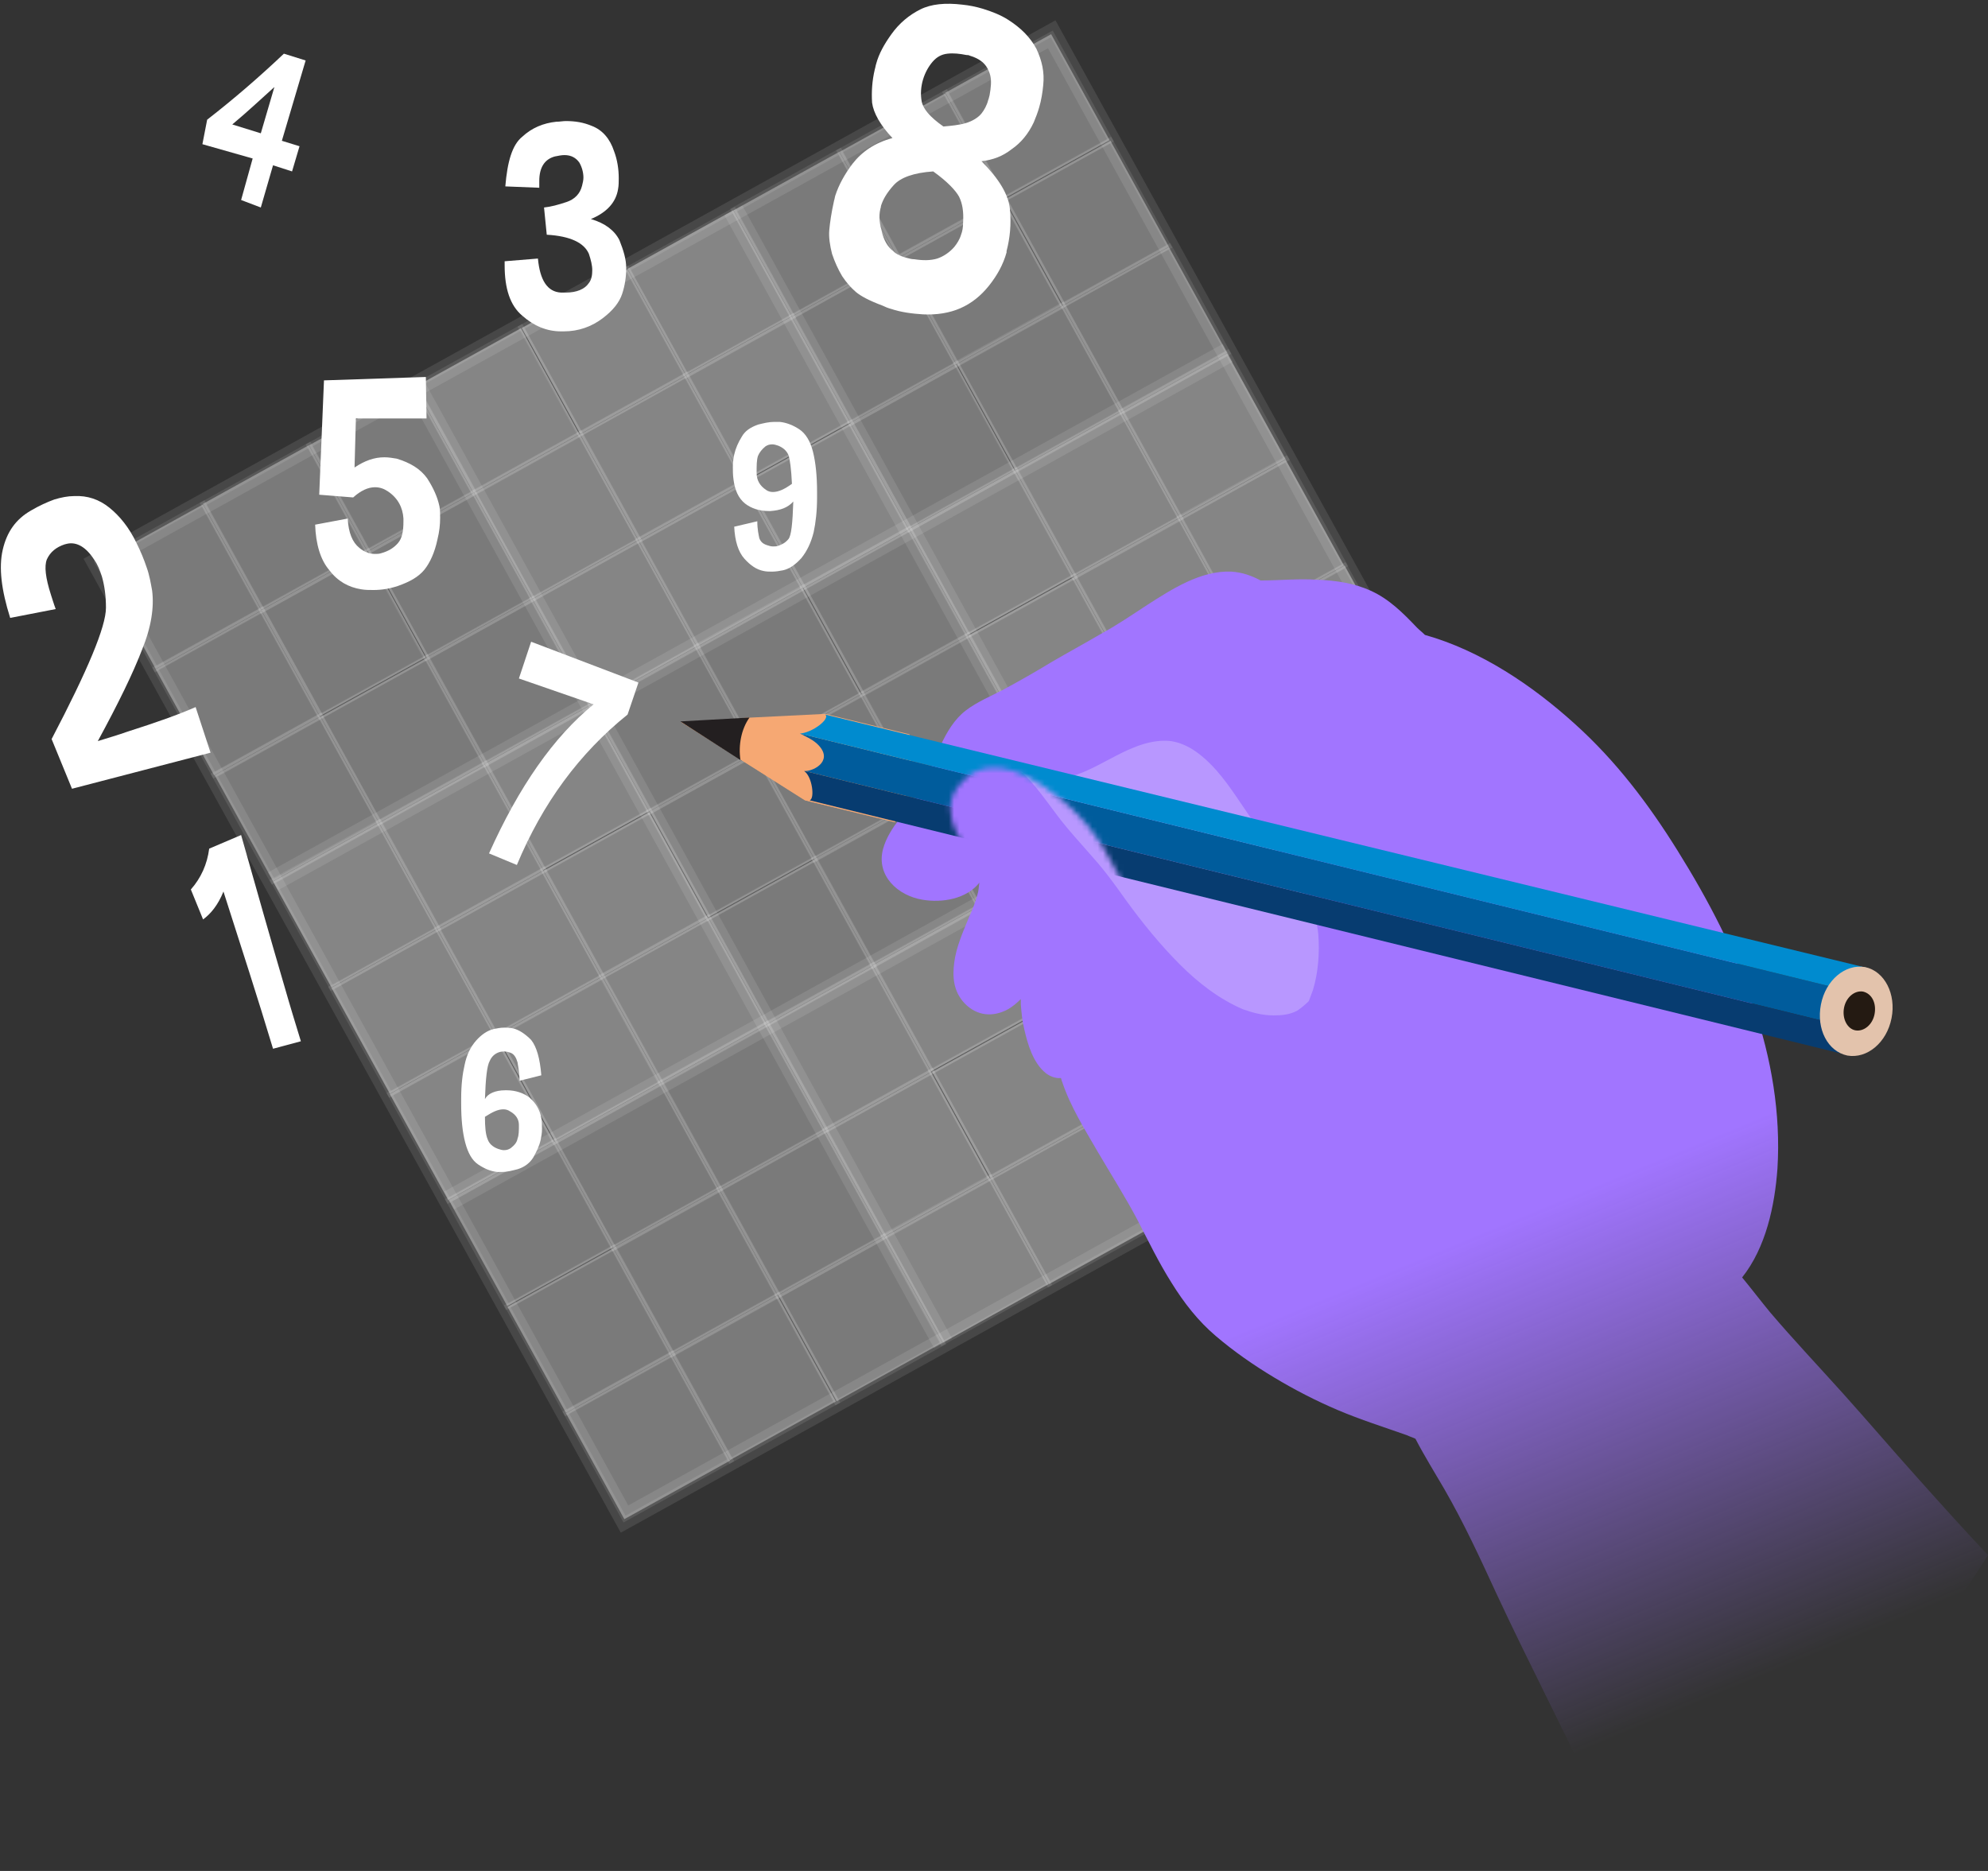 <svg width="374" height="352" viewBox="0 0 374 352" fill="none" xmlns="http://www.w3.org/2000/svg">
<rect x="0" y="0" width="374" height="352" fill="#333333" stroke="none"/>
<g clip-path="url(#clip0_20_5632)">
<path d="M232.892 117.463L212.984 128.486L223.983 148.437L243.891 137.414L232.892 117.463Z" fill="white" fill-opacity="0.4"/>
<path d="M223.864 149.163L212.364 128.291L233.191 116.766L244.691 137.639L223.864 149.163ZM213.642 128.675L224.247 147.883L243.413 137.254L232.808 118.046L213.642 128.675Z" fill="white" fill-opacity="0.1"/>
<path d="M221.907 97.466L201.999 108.489L212.998 128.44L232.906 117.417L221.907 97.466Z" fill="white" fill-opacity="0.4"/>
<path d="M212.875 129.187L201.375 108.314L222.202 96.79L233.702 117.662L212.875 129.187ZM202.653 108.699L213.258 127.907L232.425 117.278L221.819 98.07L202.653 108.699Z" fill="white" fill-opacity="0.1"/>
<path d="M255.033 157.505L235.125 168.527L246.124 188.479L266.032 177.456L255.033 157.505Z" fill="white" fill-opacity="0.35"/>
<path d="M245.969 189.116L234.469 168.243L255.296 156.719L266.796 177.591L245.969 189.116ZM235.747 168.627L246.352 187.835L265.519 177.207L254.913 157.999L235.747 168.627Z" fill="white" fill-opacity="0.1"/>
<path d="M199.939 57.474L180.031 68.497L191.03 88.449L210.938 77.426L199.939 57.474Z" fill="white" fill-opacity="0.35"/>
<path d="M190.77 89.106L179.27 68.234L200.097 56.709L211.597 77.582L190.77 89.106ZM180.675 68.746L191.281 87.954L210.447 77.326L199.842 58.117L180.675 68.746Z" fill="white" fill-opacity="0.1"/>
<path d="M210.923 77.472L191.015 88.495L202.014 108.446L221.922 97.423L210.923 77.472Z" fill="white" fill-opacity="0.4"/>
<path d="M201.886 109.211L190.386 88.338L211.214 76.813L222.714 97.686L201.886 109.211ZM191.664 88.722L202.269 107.93L221.436 97.302L210.83 78.094L191.664 88.722Z" fill="white" fill-opacity="0.1"/>
<path d="M244.049 137.508L224.141 148.531L235.14 168.483L255.048 157.46L244.049 137.508Z" fill="white" fill-opacity="0.35"/>
<path d="M234.98 169.14L223.48 148.267L244.308 136.742L255.808 157.615L234.98 169.14ZM224.758 148.651L235.363 167.859L254.53 157.231L243.924 138.023L224.758 148.651Z" fill="white" fill-opacity="0.1"/>
<path d="M155.223 212.717L135.315 223.74L146.314 243.691L166.222 232.668L155.223 212.717Z" fill="white" fill-opacity="0.35"/>
<path d="M146.176 244.435L134.676 223.562L155.503 212.037L167.003 232.91L146.176 244.435ZM135.954 223.946L146.559 243.154L165.726 232.526L155.12 213.318L135.954 223.946Z" fill="white" fill-opacity="0.1"/>
<path d="M175.175 201.71L155.267 212.733L166.266 232.684L186.174 221.661L175.175 201.71Z" fill="white" fill-opacity="0.4"/>
<path d="M166.109 233.294L154.609 212.422L175.437 200.897L186.936 221.77L166.109 233.294ZM155.887 212.934L166.492 232.142L185.659 221.513L175.053 202.305L155.887 212.934Z" fill="white" fill-opacity="0.1"/>
<path d="M195.238 190.641L175.33 201.663L186.329 221.615L206.237 210.592L195.238 190.641Z" fill="white" fill-opacity="0.4"/>
<path d="M186.042 222.282L174.542 201.409L195.369 189.884L206.869 210.757L186.042 222.282ZM175.948 201.793L186.553 221.001L205.719 210.373L195.114 191.165L175.948 201.793Z" fill="white" fill-opacity="0.1"/>
<path d="M215.129 179.519L195.221 190.542L206.22 210.493L226.128 199.47L215.129 179.519Z" fill="white" fill-opacity="0.4"/>
<path d="M205.975 211.269L194.475 190.397L215.303 178.872L226.802 199.745L205.975 211.269ZM195.881 190.781L206.486 209.989L225.652 199.36L215.047 180.152L195.881 190.781Z" fill="white" fill-opacity="0.1"/>
<path d="M235.081 168.516L215.173 179.538L226.172 199.49L246.08 188.467L235.081 168.516Z" fill="white" fill-opacity="0.35"/>
<path d="M226.036 200.129L214.536 179.256L235.363 167.731L246.863 188.604L226.036 200.129ZM215.814 179.768L226.419 198.976L245.585 188.348L234.98 169.14L215.814 179.768Z" fill="white" fill-opacity="0.1"/>
<path d="M109.096 81.686L89.188 92.709L100.187 112.66L120.095 101.638L109.096 81.686Z" fill="white" fill-opacity="0.4"/>
<path d="M100.049 113.308L88.549 92.436L109.376 80.911L120.876 101.784L100.049 113.308ZM89.827 92.948L100.432 112.156L119.598 101.527L108.993 82.32L89.827 92.948Z" fill="white" fill-opacity="0.1"/>
<path d="M102.205 163.802L82.297 174.825L93.296 194.776L113.204 183.754L102.205 163.802Z" fill="white" fill-opacity="0.4"/>
<path d="M93.149 195.391L81.649 174.518L102.476 162.993L113.976 183.866L93.149 195.391ZM82.927 175.03L93.532 194.238L112.698 183.61L102.093 164.402L82.927 175.03Z" fill="white" fill-opacity="0.1"/>
<path d="M113.302 183.734L93.394 194.757L104.394 214.708L124.301 203.685L113.302 183.734Z" fill="white" fill-opacity="0.4"/>
<path d="M104.138 215.495L92.638 194.622L113.465 183.098L124.965 203.97L104.138 215.495ZM94.043 195.006L104.649 214.214L123.815 203.586L113.21 184.378L94.043 195.006Z" fill="white" fill-opacity="0.1"/>
<path d="M91.222 143.805L71.314 154.828L82.314 174.779L102.221 163.756L91.222 143.805Z" fill="white" fill-opacity="0.4"/>
<path d="M82.16 175.414L70.66 154.542L91.488 143.017L102.988 163.889L82.16 175.414ZM71.938 154.926L82.544 174.134L101.71 163.505L91.105 144.297L71.938 154.926Z" fill="white" fill-opacity="0.1"/>
<path d="M168.891 48.552L148.983 59.575L159.982 79.526L179.89 68.503L168.891 48.552Z" fill="white" fill-opacity="0.35"/>
<path d="M159.848 80.271L148.348 59.398L169.175 47.873L180.675 68.746L159.848 80.271ZM149.626 59.782L160.231 78.99L179.397 68.362L168.792 49.154L149.626 59.782Z" fill="white" fill-opacity="0.1"/>
<path d="M135.27 223.726L115.362 234.749L126.361 254.7L146.269 243.677L135.27 223.726Z" fill="white" fill-opacity="0.35"/>
<path d="M126.243 255.448L114.743 234.575L135.57 223.05L147.07 243.923L126.243 255.448ZM116.021 234.959L126.626 254.167L145.792 243.539L135.187 224.331L116.021 234.959Z" fill="white" fill-opacity="0.1"/>
<path d="M124.287 203.729L104.379 214.752L115.378 234.703L135.286 223.68L124.287 203.729Z" fill="white" fill-opacity="0.35"/>
<path d="M115.254 235.471L103.754 214.599L124.582 203.074L136.081 223.946L115.254 235.471ZM105.032 214.983L115.637 234.191L134.804 223.562L124.198 204.354L105.032 214.983Z" fill="white" fill-opacity="0.1"/>
<path d="M80.238 123.81L60.33 134.833L71.329 154.784L91.237 143.761L80.238 123.81Z" fill="white" fill-opacity="0.35"/>
<path d="M71.171 155.438L59.672 134.565L80.499 123.041L91.999 143.913L71.171 155.438ZM60.949 134.949L71.555 154.157L90.721 143.529L80.116 124.321L60.949 134.949Z" fill="white" fill-opacity="0.1"/>
<path d="M129.048 70.678L109.14 81.701L120.139 101.652L140.047 90.629L129.048 70.678Z" fill="white" fill-opacity="0.4"/>
<path d="M119.982 102.296L108.482 81.423L129.309 69.898L140.809 90.771L119.982 102.296ZM109.76 81.807L120.365 101.015L139.531 90.387L128.926 71.179L109.76 81.807Z" fill="white" fill-opacity="0.1"/>
<path d="M148.939 59.559L129.031 70.582L140.03 90.533L159.938 79.51L148.939 59.559Z" fill="white" fill-opacity="0.4"/>
<path d="M139.915 91.283L128.415 70.411L149.243 58.886L160.742 79.758L139.915 91.283ZM129.693 70.795L140.298 90.003L159.465 79.374L148.859 60.166L129.693 70.795Z" fill="white" fill-opacity="0.1"/>
<path d="M69.079 103.765L49.172 114.788L60.171 134.739L80.079 123.716L69.079 103.765Z" fill="white" fill-opacity="0.35"/>
<path d="M60.055 135.462L48.555 114.589L69.383 103.064L80.882 123.937L60.055 135.462ZM49.961 114.973L60.566 134.181L79.733 123.553L69.127 104.345L49.961 114.973Z" fill="white" fill-opacity="0.1"/>
<path d="M89.144 92.696L69.236 103.719L80.235 123.67L100.143 112.647L89.144 92.696Z" fill="white" fill-opacity="0.35"/>
<path d="M79.988 124.449L68.488 103.576L89.316 92.052L100.815 112.924L79.988 124.449ZM69.894 103.961L80.499 123.169L99.665 112.54L89.06 93.332L69.894 103.961Z" fill="white" fill-opacity="0.1"/>
<path d="M144.238 192.723L124.33 203.746L135.329 223.697L155.237 212.674L144.238 192.723Z" fill="white" fill-opacity="0.35"/>
<path d="M135.187 224.331L123.687 203.458L144.515 191.933L156.015 212.806L135.187 224.331ZM124.965 203.97L135.57 223.178L154.737 212.55L144.131 193.342L124.965 203.97Z" fill="white" fill-opacity="0.1"/>
<path d="M140.032 90.674L120.125 101.697L131.124 121.648L151.031 110.625L140.032 90.674Z" fill="white" fill-opacity="0.4"/>
<path d="M130.971 122.272L119.471 101.399L140.298 89.875L151.798 110.747L130.971 122.272ZM120.748 101.912L131.354 121.12L150.52 110.491L139.915 91.283L120.748 101.912Z" fill="white" fill-opacity="0.1"/>
<path d="M131.065 121.676L111.157 132.699L122.156 152.65L142.064 141.627L131.065 121.676Z" fill="white" fill-opacity="0.35"/>
<path d="M122.026 153.389L110.526 132.516L131.354 120.992L142.854 141.864L122.026 153.389ZM111.804 132.901L122.41 152.109L141.576 141.48L130.971 122.272L111.804 132.901Z" fill="white" fill-opacity="0.1"/>
<path d="M142.16 141.611L122.252 152.634L133.251 172.585L153.159 161.562L142.16 141.611Z" fill="white" fill-opacity="0.35"/>
<path d="M133.015 173.365L121.515 152.493L142.343 140.968L153.842 161.841L133.015 173.365ZM122.921 152.877L133.526 172.085L152.692 161.456L142.087 142.248L122.921 152.877Z" fill="white" fill-opacity="0.1"/>
<path d="M151.017 110.668L131.109 121.691L142.108 141.642L162.016 130.619L151.017 110.668Z" fill="white" fill-opacity="0.35"/>
<path d="M141.959 142.248L130.459 121.376L151.287 109.851L162.787 130.724L141.959 142.248ZM131.737 121.888L142.343 141.096L161.509 130.468L150.904 111.26L131.737 121.888Z" fill="white" fill-opacity="0.1"/>
<path d="M164.191 181.713L144.283 192.736L155.282 212.687L175.19 201.664L164.191 181.713Z" fill="white" fill-opacity="0.4"/>
<path d="M155.12 213.318L143.62 192.445L164.448 180.921L175.948 201.793L155.12 213.318ZM144.898 192.829L155.504 212.037L174.67 201.409L164.064 182.201L144.898 192.829Z" fill="white" fill-opacity="0.1"/>
<path d="M171.08 99.601L151.172 110.624L162.171 130.575L182.079 119.552L171.08 99.601Z" fill="white" fill-opacity="0.35"/>
<path d="M161.892 131.236L150.392 110.363L171.22 98.838L182.72 119.711L161.892 131.236ZM151.798 110.747L162.403 129.955L181.57 119.327L170.964 100.119L151.798 110.747Z" fill="white" fill-opacity="0.1"/>
<path d="M184.081 170.593L164.173 181.616L175.172 201.567L195.08 190.544L184.081 170.593Z" fill="white" fill-opacity="0.4"/>
<path d="M175.053 202.305L163.553 181.433L184.381 169.908L195.881 190.781L175.053 202.305ZM164.831 181.817L175.436 201.025L194.603 190.396L183.997 171.188L164.831 181.817Z" fill="white" fill-opacity="0.1"/>
<path d="M153.207 161.717L133.299 172.74L144.298 192.691L164.206 181.668L153.207 161.717Z" fill="white" fill-opacity="0.35"/>
<path d="M144.131 193.342L132.632 172.469L153.459 160.944L164.959 181.817L144.131 193.342ZM133.909 172.853L144.515 192.061L163.681 181.433L153.076 162.225L133.909 172.853Z" fill="white" fill-opacity="0.1"/>
<path d="M182.065 119.595L162.157 130.618L173.156 150.569L193.064 139.546L182.065 119.595Z" fill="white" fill-opacity="0.35"/>
<path d="M173.009 151.212L161.509 130.339L182.336 118.815L193.836 139.687L173.009 151.212ZM162.787 130.852L173.392 150.06L192.559 139.431L181.953 120.223L162.787 130.852Z" fill="white" fill-opacity="0.1"/>
<path d="M162.113 130.604L142.205 141.627L153.204 161.578L173.112 150.555L162.113 130.604Z" fill="white" fill-opacity="0.35"/>
<path d="M153.076 162.353L141.576 141.48L162.403 129.955L173.903 150.828L153.076 162.353ZM142.854 141.864L153.459 161.072L172.625 150.444L162.02 131.236L142.854 141.864Z" fill="white" fill-opacity="0.1"/>
<path d="M173.096 150.6L153.188 161.623L164.188 181.574L184.095 170.551L173.096 150.6Z" fill="white" fill-opacity="0.35"/>
<path d="M164.065 182.329L152.565 161.456L173.392 149.932L184.892 170.804L164.065 182.329ZM153.842 161.841L164.448 181.049L183.614 170.42L173.009 151.212L153.842 161.841Z" fill="white" fill-opacity="0.1"/>
<path d="M193.049 139.589L173.141 150.612L184.14 170.563L204.048 159.541L193.049 139.589Z" fill="white" fill-opacity="0.35"/>
<path d="M183.997 171.189L172.498 150.316L193.325 138.791L204.825 159.664L183.997 171.189ZM173.775 150.828L184.381 170.036L203.547 159.408L192.942 140.2L173.775 150.828Z" fill="white" fill-opacity="0.1"/>
<path d="M202.017 108.587L182.109 119.61L193.108 139.561L213.016 128.538L202.017 108.587Z" fill="white" fill-opacity="0.4"/>
<path d="M192.942 140.2L181.442 119.327L202.269 107.802L213.769 128.675L192.942 140.2ZM182.72 119.711L193.325 138.919L212.491 128.291L201.886 109.083L182.72 119.711Z" fill="white" fill-opacity="0.1"/>
<path d="M120.08 101.682L100.172 112.704L111.171 132.656L131.079 121.633L120.08 101.682Z" fill="white" fill-opacity="0.4"/>
<path d="M111.037 133.413L99.538 112.54L120.365 101.015L131.865 121.888L111.037 133.413ZM100.815 112.924L111.421 132.132L130.587 121.504L119.982 102.296L100.815 112.924Z" fill="white" fill-opacity="0.1"/>
<path d="M146.256 243.719L126.348 254.742L137.347 274.693L157.255 263.67L146.256 243.719Z" fill="white" fill-opacity="0.35"/>
<path d="M137.232 275.424L125.732 254.551L146.559 243.026L158.059 263.899L137.232 275.424ZM127.009 254.935L137.615 274.143L156.781 263.515L146.176 244.307L127.009 254.935Z" fill="white" fill-opacity="0.1"/>
<path d="M100.128 112.691L80.22 123.714L91.219 143.665L111.127 132.642L100.128 112.691Z" fill="white" fill-opacity="0.35"/>
<path d="M91.104 144.425L79.605 123.553L100.432 112.028L111.932 132.901L91.104 144.425ZM80.882 123.937L91.488 143.145L110.654 132.516L100.049 113.308L80.882 123.937Z" fill="white" fill-opacity="0.1"/>
<path d="M159.985 79.665L140.077 90.688L151.076 110.639L170.984 99.616L159.985 79.665Z" fill="white" fill-opacity="0.4"/>
<path d="M150.904 111.26L139.404 90.387L160.231 78.862L171.731 99.735L150.904 111.26ZM140.682 90.771L151.287 109.979L170.453 99.351L159.848 80.143L140.682 90.771Z" fill="white" fill-opacity="0.1"/>
<path d="M122.159 152.792L102.251 163.815L113.25 183.766L133.158 172.743L122.159 152.792Z" fill="white" fill-opacity="0.4"/>
<path d="M113.082 184.378L101.582 163.505L122.41 151.98L133.909 172.853L113.082 184.378ZM102.86 163.889L113.465 183.097L132.632 172.469L122.026 153.261L102.86 163.889Z" fill="white" fill-opacity="0.1"/>
<path d="M204.033 159.586L184.125 170.609L195.124 190.56L215.032 179.537L204.033 159.586Z" fill="white" fill-opacity="0.4"/>
<path d="M194.986 191.293L183.486 170.42L204.314 158.895L215.814 179.768L194.986 191.293ZM184.764 170.804L195.369 190.012L214.536 179.384L203.93 160.176L184.764 170.804Z" fill="white" fill-opacity="0.1"/>
<path d="M111.111 132.688L91.203 143.71L102.202 163.662L122.11 152.639L111.111 132.688Z" fill="white" fill-opacity="0.4"/>
<path d="M102.093 164.402L90.593 143.529L111.421 132.004L122.921 152.877L102.093 164.402ZM91.871 143.913L102.476 163.121L121.643 152.493L111.037 133.285L91.871 143.913Z" fill="white" fill-opacity="0.1"/>
<path d="M213.001 128.583L193.093 139.606L204.092 159.557L224 148.534L213.001 128.583Z" fill="white" fill-opacity="0.4"/>
<path d="M203.93 160.176L192.431 139.303L213.258 127.778L224.758 148.651L203.93 160.176ZM193.708 139.687L204.314 158.895L223.48 148.267L212.875 129.059L193.708 139.687Z" fill="white" fill-opacity="0.1"/>
<path d="M224.097 148.518L204.189 159.541L215.188 179.492L235.096 168.469L224.097 148.518Z" fill="white" fill-opacity="0.35"/>
<path d="M214.919 180.152L203.419 159.28L224.247 147.755L235.747 168.627L214.919 180.152ZM204.825 159.792L215.43 179L234.597 168.371L223.991 149.163L204.825 159.792Z" fill="white" fill-opacity="0.1"/>
<path d="M179.875 68.544L159.967 79.567L170.966 99.518L190.874 88.495L179.875 68.544Z" fill="white" fill-opacity="0.35"/>
<path d="M170.836 100.247L159.337 79.374L180.164 67.85L191.664 88.722L170.836 100.247ZM160.742 79.758L171.348 98.966L190.514 88.338L179.909 69.13L160.742 79.758Z" fill="white" fill-opacity="0.1"/>
<path d="M190.971 88.479L171.063 99.502L182.062 119.453L201.97 108.43L190.971 88.479Z" fill="white" fill-opacity="0.4"/>
<path d="M181.953 120.223L170.453 99.351L191.281 87.826L202.78 108.698L181.953 120.223ZM171.731 99.735L182.336 118.943L201.503 108.314L190.897 89.106L171.731 99.735Z" fill="white" fill-opacity="0.1"/>
<path d="M133.254 172.727L113.346 183.75L124.345 203.701L144.253 192.678L133.254 172.727Z" fill="white" fill-opacity="0.4"/>
<path d="M124.071 204.354L112.571 183.482L133.398 171.957L144.898 192.829L124.071 204.354ZM113.976 183.866L124.582 203.074L143.748 192.445L133.143 173.237L113.976 183.866Z" fill="white" fill-opacity="0.1"/>
<path d="M188.843 37.542L168.935 48.565L179.934 68.516L199.842 57.493L188.843 37.542Z" fill="white" fill-opacity="0.35"/>
<path d="M179.781 69.13L168.281 48.257L189.108 36.733L200.608 57.605L179.781 69.13ZM169.559 48.77L180.164 67.978L199.331 57.349L188.725 38.141L169.559 48.77Z" fill="white" fill-opacity="0.1"/>
<path d="M115.381 234.844L95.473 245.867L106.472 265.818L126.38 254.795L115.381 234.844Z" fill="white" fill-opacity="0.35"/>
<path d="M106.31 266.46L94.81 245.588L115.638 234.063L127.137 254.935L106.31 266.46ZM96.088 245.972L106.693 265.18L125.86 254.551L115.254 235.343L96.088 245.972Z" fill="white" fill-opacity="0.1"/>
<path d="M71.269 154.814L51.361 165.837L62.36 185.788L82.268 174.765L71.269 154.814Z" fill="white" fill-opacity="0.4"/>
<path d="M62.227 186.427L50.727 165.554L71.555 154.029L83.055 174.902L62.227 186.427ZM52.005 166.066L62.611 185.274L81.777 174.646L71.171 155.438L52.005 166.066Z" fill="white" fill-opacity="0.1"/>
<path d="M93.237 194.806L73.329 205.829L84.328 225.78L104.236 214.757L93.237 194.806Z" fill="white" fill-opacity="0.4"/>
<path d="M84.204 226.508L72.705 205.635L93.532 194.11L105.032 214.983L84.204 226.508ZM73.982 206.019L84.588 225.227L103.754 214.599L93.149 195.391L73.982 206.019Z" fill="white" fill-opacity="0.1"/>
<path d="M82.255 174.808L62.347 185.831L73.346 205.782L93.254 194.759L82.255 174.808Z" fill="white" fill-opacity="0.4"/>
<path d="M73.216 206.531L61.716 185.659L82.543 174.134L94.043 195.006L73.216 206.531ZM62.994 186.043L73.599 205.251L92.766 194.622L82.16 175.414L62.994 186.043Z" fill="white" fill-opacity="0.1"/>
<path d="M104.333 214.74L84.425 225.763L95.424 245.714L115.332 234.691L104.333 214.74Z" fill="white" fill-opacity="0.35"/>
<path d="M95.193 246.484L83.693 225.611L104.521 214.086L116.021 234.959L95.193 246.484ZM85.099 225.995L95.704 245.203L114.871 234.575L104.265 215.367L85.099 225.995Z" fill="white" fill-opacity="0.1"/>
<path d="M126.365 254.84L106.457 265.863L117.456 285.814L137.364 274.791L126.365 254.84Z" fill="white" fill-opacity="0.35"/>
<path d="M117.298 286.437L105.799 265.564L126.626 254.039L138.126 274.912L117.298 286.437ZM107.076 265.948L117.682 285.156L136.848 274.528L126.243 255.32L107.076 265.948Z" fill="white" fill-opacity="0.1"/>
<path d="M186.27 221.644L166.362 232.667L177.361 252.618L197.269 241.595L186.27 221.644Z" fill="white" fill-opacity="0.4"/>
<path d="M177.097 253.271L165.598 232.398L186.425 220.873L197.925 241.746L177.097 253.271ZM167.003 232.91L177.609 252.118L196.775 241.49L186.17 222.282L167.003 232.91Z" fill="white" fill-opacity="0.1"/>
<path d="M263.94 126.389L244.032 137.412L255.031 157.363L274.939 146.34L263.94 126.389Z" fill="white" fill-opacity="0.35"/>
<path d="M254.913 158.127L243.413 137.254L264.241 125.73L275.741 146.602L254.913 158.127ZM244.691 137.639L255.296 156.847L274.463 146.218L263.857 127.01L244.691 137.639Z" fill="white" fill-opacity="0.1"/>
<path d="M252.956 106.393L233.048 117.416L244.047 137.367L263.955 126.344L252.956 106.393Z" fill="white" fill-opacity="0.4"/>
<path d="M243.797 138.151L232.297 117.278L253.124 105.753L264.624 126.626L243.797 138.151ZM233.702 117.662L244.308 136.87L263.474 126.242L252.869 107.034L233.702 117.662Z" fill="white" fill-opacity="0.1"/>
<path d="M219.892 46.47L199.984 57.493L210.983 77.444L230.891 66.421L219.892 46.47Z" fill="white" fill-opacity="0.35"/>
<path d="M210.83 78.094L199.331 57.221L220.158 45.696L231.658 66.569L210.83 78.094ZM200.608 57.605L211.214 76.813L230.38 66.185L219.775 46.977L200.608 57.605Z" fill="white" fill-opacity="0.1"/>
<path d="M241.86 86.462L221.952 97.485L232.951 117.436L252.859 106.413L241.86 86.462Z" fill="white" fill-opacity="0.4"/>
<path d="M232.808 118.046L221.308 97.174L242.136 85.649L253.635 106.522L232.808 118.046ZM222.586 97.686L233.191 116.894L252.358 106.266L241.752 87.058L222.586 97.686Z" fill="white" fill-opacity="0.1"/>
<path d="M230.875 66.463L210.967 77.486L221.966 97.437L241.874 86.414L230.875 66.463Z" fill="white" fill-opacity="0.4"/>
<path d="M221.819 98.07L210.319 77.197L231.147 65.673L242.647 86.545L221.819 98.07ZM211.597 77.71L222.202 96.918L241.369 86.289L230.763 67.081L211.597 77.71Z" fill="white" fill-opacity="0.1"/>
<path d="M285.97 166.494L266.062 177.517L277.061 197.468L296.969 186.445L285.97 166.494Z" fill="white" fill-opacity="0.35"/>
<path d="M276.891 198.08L265.391 177.207L286.218 165.682L297.718 186.555L276.891 198.08ZM266.669 177.591L277.274 196.799L296.44 186.171L285.835 166.963L266.669 177.591Z" fill="white" fill-opacity="0.1"/>
<path d="M60.285 134.819L40.377 145.842L51.376 165.793L71.284 154.77L60.285 134.819Z" fill="white" fill-opacity="0.35"/>
<path d="M51.111 166.451L39.611 145.578L60.438 134.053L71.938 154.926L51.111 166.451ZM41.016 146.09L51.622 165.298L70.788 154.67L60.183 135.462L41.016 146.09Z" fill="white" fill-opacity="0.1"/>
<path d="M166.318 232.651L146.41 243.674L157.409 263.625L177.317 252.603L166.318 232.651Z" fill="white" fill-opacity="0.35"/>
<path d="M157.165 264.411L145.665 243.539L166.492 232.014L177.992 252.887L157.165 264.411ZM147.07 243.923L157.676 263.131L176.842 252.502L166.237 233.294L147.07 243.923Z" fill="white" fill-opacity="0.1"/>
<path d="M266.018 177.499L246.11 188.521L257.109 208.473L277.017 197.45L266.018 177.499Z" fill="white" fill-opacity="0.35"/>
<path d="M256.958 209.092L245.458 188.22L266.285 176.695L277.785 197.568L256.958 209.092ZM246.736 188.732L257.341 207.94L276.507 197.311L265.902 178.103L246.736 188.732Z" fill="white" fill-opacity="0.1"/>
<path d="M206.223 210.634L186.315 221.657L197.314 241.608L217.222 230.585L206.223 210.634Z" fill="white" fill-opacity="0.4"/>
<path d="M197.159 242.258L185.659 221.385L206.486 209.861L217.986 230.733L197.159 242.258ZM186.936 221.77L197.542 240.978L216.708 230.349L206.103 211.141L186.936 221.77Z" fill="white" fill-opacity="0.1"/>
<path d="M226.113 199.516L206.205 210.539L217.204 230.49L237.112 219.467L226.113 199.516Z" fill="white" fill-opacity="0.4"/>
<path d="M217.091 231.245L205.592 210.373L226.419 198.848L237.919 219.721L217.091 231.245ZM206.869 210.757L217.475 229.965L236.641 219.337L226.036 200.129L206.869 210.757Z" fill="white" fill-opacity="0.1"/>
<path d="M246.066 188.506L226.158 199.529L237.157 219.48L257.065 208.457L246.066 188.506Z" fill="white" fill-opacity="0.35"/>
<path d="M237.024 220.233L225.525 199.36L246.352 187.835L257.852 208.708L237.024 220.233ZM226.802 199.744L237.408 218.952L256.574 208.324L245.969 189.116L226.802 199.744Z" fill="white" fill-opacity="0.1"/>
<path d="M274.924 146.383L255.016 157.406L266.015 177.357L285.923 166.334L274.924 146.383Z" fill="white" fill-opacity="0.35"/>
<path d="M265.902 178.103L254.402 157.231L275.229 145.706L286.729 166.579L265.902 178.103ZM255.68 157.615L266.285 176.823L285.452 166.194L274.846 146.986L255.68 157.615Z" fill="white" fill-opacity="0.1"/>
<path d="M78.048 72.76L58.14 83.783L69.139 103.734L89.047 92.711L78.048 72.76Z" fill="white" fill-opacity="0.35"/>
<path d="M68.999 104.473L57.499 83.6L78.327 72.075L89.827 92.948L68.999 104.473ZM58.777 83.984L69.382 103.192L88.549 92.564L77.943 73.356L58.777 83.984Z" fill="white" fill-opacity="0.1"/>
<path d="M58.096 83.769L38.188 94.792L49.187 114.743L69.095 103.72L58.096 83.769Z" fill="white" fill-opacity="0.35"/>
<path d="M49.066 115.485L37.566 94.613L58.394 83.088L69.894 103.961L49.066 115.485ZM38.844 94.997L49.45 114.205L68.616 103.576L58.011 84.368L38.844 94.997Z" fill="white" fill-opacity="0.1"/>
<path d="M208.907 26.473L188.999 37.496L199.998 57.447L219.906 46.424L208.907 26.473Z" fill="white" fill-opacity="0.35"/>
<path d="M199.714 58.117L188.214 37.245L209.042 25.72L220.541 46.593L199.714 58.117ZM189.62 37.629L200.225 56.837L219.391 46.209L208.786 27L189.62 37.629Z" fill="white" fill-opacity="0.1"/>
<path d="M98 61.752L78.092 72.775L89.091 92.726L108.999 81.704L98 61.752Z" fill="white" fill-opacity="0.4"/>
<path d="M88.932 93.332L77.432 72.459L98.26 60.935L109.76 81.807L88.932 93.332ZM78.838 72.844L89.443 92.052L108.61 81.423L98.004 62.215L78.838 72.844Z" fill="white" fill-opacity="0.1"/>
<path d="M38.205 94.889L18.297 105.912L29.296 125.863L49.204 114.84L38.205 94.889Z" fill="white" fill-opacity="0.35"/>
<path d="M29.133 126.498L17.633 105.625L38.461 94.1L49.961 114.973L29.133 126.498ZM18.911 106.009L29.517 125.217L48.683 114.589L38.077 95.381L18.911 106.009Z" fill="white" fill-opacity="0.1"/>
<path d="M49.19 114.884L29.282 125.907L40.281 145.858L60.189 134.835L49.19 114.884Z" fill="white" fill-opacity="0.35"/>
<path d="M40.122 146.474L28.622 125.602L49.45 114.077L60.949 134.949L40.122 146.474ZM29.9 125.986L40.505 145.194L59.672 134.565L49.066 115.357L29.9 125.986Z" fill="white" fill-opacity="0.1"/>
<path d="M197.75 6.428L177.842 17.451L188.841 37.402L208.749 26.379L197.75 6.428Z" fill="white" fill-opacity="0.35"/>
<path d="M188.725 38.141L177.225 17.268L198.053 5.744L209.553 26.616L188.725 38.141ZM178.503 17.653L189.109 36.861L208.275 26.232L197.669 7.024L178.503 17.653Z" fill="white" fill-opacity="0.1"/>
<path d="M177.859 17.548L157.951 28.571L168.95 48.522L188.858 37.499L177.859 17.548Z" fill="white" fill-opacity="0.35"/>
<path d="M168.792 49.154L157.292 28.281L178.12 16.756L189.62 37.629L168.792 49.154ZM158.57 28.665L169.175 47.873L188.342 37.245L177.736 18.037L158.57 28.665Z" fill="white" fill-opacity="0.1"/>
<path d="M137.955 39.563L118.047 50.586L129.046 70.537L148.954 59.514L137.955 39.563Z" fill="white" fill-opacity="0.4"/>
<path d="M128.926 71.307L117.426 50.434L138.254 38.91L149.754 59.782L128.926 71.307ZM118.704 50.818L129.309 70.026L148.476 59.398L137.87 40.19L118.704 50.818Z" fill="white" fill-opacity="0.1"/>
<path d="M157.906 28.553L137.999 39.576L148.998 59.528L168.906 48.505L157.906 28.553Z" fill="white" fill-opacity="0.35"/>
<path d="M148.859 60.166L137.359 39.294L158.187 27.769L169.687 48.642L148.859 60.166ZM138.637 39.806L149.243 59.014L168.409 48.385L157.804 29.177L138.637 39.806Z" fill="white" fill-opacity="0.1"/>
<path d="M118.064 50.683L98.156 61.706L109.156 81.657L129.063 70.634L118.064 50.683Z" fill="white" fill-opacity="0.4"/>
<path d="M108.865 82.32L97.365 61.447L118.193 49.922L129.693 70.795L108.865 82.32ZM98.771 61.831L109.376 81.039L128.543 70.411L117.937 51.203L98.771 61.831Z" fill="white" fill-opacity="0.1"/>
<path d="M79.85 71.781L76.494 73.638L175.733 253.647L179.088 251.789L79.85 71.781Z" fill="white" fill-opacity="0.1"/>
<path d="M139.645 38.645L136.289 40.502L235.528 220.511L238.883 218.653L139.645 38.645Z" fill="white" fill-opacity="0.1"/>
<path d="M230.055 64.7L50.437 164.133L52.29 167.496L231.909 68.062L230.055 64.7Z" fill="white" fill-opacity="0.1"/>
<path d="M263.19 124.726L83.571 224.18L85.425 227.542L265.044 128.088L263.19 124.726Z" fill="white" fill-opacity="0.1"/>
<path d="M116.787 288.357L15.717 105.113L198.564 3.823L299.635 187.067L116.787 288.357ZM20.828 106.65L118.193 283.235L294.396 185.659L197.158 9.073L20.828 106.65Z" fill="white" fill-opacity="0.1"/>
<path d="M307.173 352C313.306 350.079 319.056 346.75 324.295 343.036C330.428 338.682 336.051 333.816 341.545 328.822C346.912 323.956 352.406 319.218 357.389 313.968C363.65 307.437 369.272 300.266 374 292.583C369.4 287.717 364.928 282.723 360.456 277.729C355.856 272.607 351.384 267.357 346.784 262.234C342.184 257.112 337.456 252.118 332.984 246.868C331.195 244.691 329.534 242.514 327.745 240.337C332.217 234.703 333.878 226.892 334.39 219.849C335.028 209.476 333.24 199.104 329.917 189.372C326.467 179 321.356 169.268 315.606 160.048C310.112 151.212 303.979 143.145 296.312 136.23C288.262 128.931 278.551 122.4 268.074 119.455C267.563 118.943 267.052 118.559 266.541 118.046C263.985 115.357 261.302 112.668 257.852 111.132C254.785 109.723 251.335 109.211 247.885 109.083C244.308 108.827 240.73 109.211 237.152 109.211C235.491 108.314 233.702 107.674 231.658 107.546C225.908 107.29 220.413 110.875 215.813 113.821C212.875 115.741 210.064 117.662 206.997 119.327C203.93 121.12 200.864 122.784 197.797 124.577C194.858 126.37 191.919 128.035 188.853 129.699C186.425 130.98 183.87 132.004 181.697 133.669C179.525 135.334 178.12 137.767 176.97 140.2C175.692 143.017 174.542 145.834 173.136 148.523C171.092 152.365 167.259 155.438 166.109 159.792C164.831 164.786 168.92 168.499 173.52 169.268C177.225 169.908 181.825 169.14 184.253 166.066C184.125 166.835 184.125 167.603 183.87 168.371C183.486 169.78 182.975 171.06 182.336 172.469C181.186 175.286 179.908 178.103 179.525 181.049C179.142 183.866 179.397 186.555 181.442 188.732C183.742 191.165 186.808 191.421 189.619 189.884C190.514 189.372 191.281 188.732 192.047 187.964C192.047 188.348 192.047 188.732 192.047 188.988C192.175 190.525 192.303 192.061 192.686 193.598C193.325 196.415 194.347 200.001 196.775 201.921C197.414 202.434 198.564 202.946 199.586 202.818C199.714 203.074 199.714 203.33 199.842 203.586C201.375 208.196 204.058 212.422 206.486 216.647C209.041 221.001 211.725 225.227 214.025 229.581C216.069 233.551 217.986 237.52 220.413 241.362C222.713 245.075 225.397 248.533 228.719 251.35C232.169 254.295 235.874 256.856 239.708 259.161C243.541 261.466 247.502 263.515 251.719 265.308C255.935 267.1 260.407 268.509 264.752 270.046C265.263 270.302 265.774 270.43 266.285 270.686C267.946 273.887 269.863 276.961 271.652 280.034C275.357 286.437 278.424 293.095 281.49 299.754C287.751 313.2 294.651 326.389 300.912 339.835C302.829 343.548 304.873 347.902 307.173 352Z" fill="url(#paint0_linear_20_5632)"/>
<path opacity="0.56" d="M235.874 154.67C233.574 151.468 231.53 148.011 228.847 144.938C226.547 142.377 223.736 139.944 220.286 139.431C214.664 138.791 209.425 142.761 204.569 144.938C202.014 146.09 199.33 146.858 196.647 146.602C194.986 146.474 193.453 145.834 191.919 145.066C192.175 145.322 192.431 145.45 192.686 145.706C194.986 148.011 196.775 150.572 198.692 153.133C200.864 156.078 203.419 158.767 205.847 161.585C208.019 164.018 209.936 166.707 211.852 169.396C214.919 173.622 218.241 177.719 221.947 181.433C225.397 184.89 229.358 187.964 233.83 189.884C235.619 190.525 237.535 191.037 239.58 191.037C241.113 191.037 242.646 190.909 244.052 190.14C244.819 189.628 245.585 188.988 246.224 188.348C246.48 187.707 246.735 186.939 246.991 186.299C248.013 182.969 248.269 179.256 248.013 175.798C247.246 167.475 240.474 161.2 235.874 154.67Z" fill="#CAB2FF"/>
<mask id="mask0_20_5632" style="mask-type:luminance" maskUnits="userSpaceOnUse" x="120" y="130" width="244" height="76">
<path d="M182.208 160.176C182.208 160.176 176.075 153.261 180.292 147.883C184.508 142.505 191.025 143.529 199.075 149.932C207.252 156.334 209.68 163.89 211.341 166.323C212.875 168.756 349.084 205.507 349.084 205.507C349.084 205.507 365.439 201.153 363.267 187.836C361.222 174.518 333.367 174.39 329.662 171.701C325.828 169.012 153.203 130.468 153.203 130.468L120.237 132.773L158.698 160.56L182.208 160.176Z" fill="white"/>
</mask>
<g mask="url(#mask0_20_5632)">
<path d="M143.748 135.59C147.453 135.974 151.031 136.614 154.737 136.998C160.231 137.767 165.853 138.535 171.348 139.559C171.348 139.047 171.22 138.663 171.092 138.151L155.248 134.309L139.787 135.078C141.065 135.334 142.47 135.462 143.748 135.59Z" fill="#F6A873"/>
<path d="M169.942 151.34C167.514 150.7 165.214 149.932 162.786 149.291C159.464 148.267 156.142 147.243 152.948 145.962C149.626 144.682 146.431 143.273 143.237 141.864C138.253 139.687 133.27 137.639 128.159 135.846L151.414 150.572L168.281 154.67C169.047 153.517 169.559 152.493 169.942 151.34Z" fill="#F6A873"/>
<path d="M171.475 143.145C171.475 141.48 171.347 139.815 171.092 138.279L155.248 134.437L128.159 135.846L151.542 150.572L168.409 154.67C170.581 151.212 171.475 147.115 171.475 143.145Z" fill="#F6A873"/>
<path d="M141 135L128 135.727L139.304 143C138.88 140.236 139.446 137.182 141 135Z" fill="#231F20"/>
<path d="M151.414 145.066L349.211 193.598C349.467 192.701 349.595 191.805 349.722 191.037C349.978 189.756 350.233 188.476 350.361 187.067L150.52 138.023C151.542 138.535 152.692 139.047 153.586 139.815C157.036 142.889 153.331 145.066 151.414 145.066Z" fill="#005C9C"/>
<path d="M350.489 186.939C350.617 185.531 350.745 184.122 351 182.841V182.713C351 182.457 351 182.201 351.128 182.073L155.248 134.437C156.27 135.206 152.82 137.895 150.392 138.023C150.392 138.023 150.392 138.023 150.52 138.023L350.361 187.067C350.489 187.067 350.489 186.939 350.489 186.939Z" fill="#008BCF"/>
<path d="M348.828 195.006C348.956 194.494 349.084 194.11 349.211 193.598L151.414 145.066C151.414 145.066 151.414 145.066 151.287 145.066C152.82 146.09 153.331 150.316 152.309 150.572L347.423 198.464C347.678 198.08 347.934 197.824 348.061 197.439C348.317 196.671 348.7 195.903 348.828 195.006Z" fill="#073C70"/>
<path d="M355.856 191.549C354.961 196.159 351.256 199.232 347.55 198.592C343.845 197.824 341.673 193.598 342.567 188.988C343.462 184.378 347.167 181.305 350.873 181.945C354.578 182.713 356.75 187.067 355.856 191.549Z" fill="#E3C3AC"/>
<path d="M353.428 190.909C352.917 193.342 351 195.135 348.956 194.622C347.039 194.238 345.761 191.933 346.273 189.372C346.784 186.939 348.7 185.146 350.745 185.659C352.661 186.043 353.939 188.348 353.428 190.909Z" fill="#E3C3AC"/>
<path d="M352.661 190.781C352.278 192.83 350.617 194.11 349.084 193.854C347.55 193.598 346.528 191.677 346.911 189.628C347.295 187.579 348.956 186.299 350.489 186.555C352.15 186.939 353.045 188.732 352.661 190.781Z" fill="#241A12"/>
</g>
<path d="M51.366 197.311C48.555 187.963 45.36 178.103 42.038 167.731C41.016 170.292 39.611 171.957 38.205 172.981L35.905 167.347C37.822 165.17 38.972 162.609 39.355 159.664L45.36 157.103C48.299 167.475 50.983 176.951 53.538 185.659C54.56 189.244 55.583 192.573 56.605 195.903L51.366 197.311Z" fill="white"/>
<path d="M13.544 148.395L9.711 139.047C16.483 126.114 19.933 117.918 19.933 114.333C19.933 112.156 19.677 110.235 19.166 108.442C18.783 107.29 18.4 106.266 17.761 105.369C16.228 102.936 14.439 101.912 12.65 102.296L12.139 102.424C10.605 102.936 9.455 103.833 8.817 105.241C8.305 106.522 8.561 108.699 9.583 111.9C9.839 112.668 10.094 113.565 10.478 114.589L1.917 116.254C0.256 111.003 -0.256 106.778 0.511 103.448C1.278 100.119 2.939 97.686 5.878 96.021C7.411 95.125 8.817 94.485 10.222 93.972C11.5 93.588 12.778 93.332 13.928 93.332C16.483 93.204 18.655 93.972 20.572 95.509C22.489 97.046 24.277 99.223 25.683 102.168C26.45 103.704 27.088 105.241 27.6 106.778C28.111 108.186 28.366 109.723 28.622 111.132C29.005 114.205 28.494 117.918 26.705 122.272C25.044 126.626 22.233 132.388 18.4 139.431C20.444 138.791 22.233 138.279 24.022 137.639C29.261 135.974 33.605 134.437 36.8 133.029L39.611 141.608L13.544 148.395Z" fill="white"/>
<path d="M98.26 25.72C100.049 24.055 102.221 23.159 104.648 22.903C105.287 22.903 105.926 22.775 106.437 22.775C108.226 22.775 109.759 23.031 111.293 23.671C113.337 24.439 114.743 26.104 115.509 28.409C116.148 30.074 116.404 31.866 116.404 33.531C116.404 34.172 116.404 34.94 116.276 35.58C115.893 38.013 114.232 39.934 111.165 41.214C113.848 41.983 115.637 43.391 116.532 45.184C117.298 47.105 117.809 48.77 117.809 50.434C117.809 52.099 117.554 53.764 117.043 55.3C116.532 56.837 115.382 58.373 113.337 59.91C111.293 61.447 108.865 62.343 106.054 62.343C105.926 62.343 105.798 62.343 105.543 62.343C102.86 62.343 100.432 61.319 98.26 59.398C95.96 57.477 94.938 54.276 94.938 49.922V49.154L101.199 48.642C101.582 52.739 102.987 54.916 105.543 55.044C105.798 55.044 106.182 55.044 106.437 55.044C108.482 55.044 110.015 54.404 110.782 53.251C111.293 52.611 111.421 51.715 111.421 50.818C111.421 49.922 111.165 48.898 110.782 47.745C109.887 45.696 107.332 44.416 102.86 44.16L102.348 39.038C103.626 38.909 105.032 38.525 106.565 38.013C108.098 37.501 109.121 36.476 109.504 34.94C109.632 34.428 109.759 33.915 109.759 33.403C109.759 32.507 109.504 31.482 108.993 30.586C108.354 29.69 107.46 29.177 106.182 29.177C105.671 29.177 105.032 29.305 104.393 29.433C102.476 29.946 101.454 31.482 101.454 34.043C101.454 34.428 101.454 34.812 101.454 35.324L95.065 35.068C95.449 30.458 96.343 27.257 98.26 25.72Z" fill="white"/>
<path d="M45.36 37.629L47.533 29.818L38.077 27.129L38.972 22.519C44.083 18.549 48.81 14.451 53.41 10.098L57.499 11.378L53.027 26.488L56.349 27.513L54.944 32.251L51.366 31.098L49.066 39.038L45.36 37.629ZM49.066 25.08L51.621 16.372C49.321 18.421 46.766 20.854 43.699 23.415L49.066 25.08Z" fill="white"/>
<path d="M59.288 98.71L65.421 97.558C65.549 100.247 66.316 102.04 67.594 103.064C68.488 103.833 69.51 104.217 70.532 104.217C70.916 104.217 71.299 104.217 71.682 104.089C73.088 103.704 74.11 103.064 74.877 102.168C75.643 101.271 75.899 99.991 75.899 98.07V97.558C75.771 95.509 74.877 93.716 72.96 92.436C72.193 91.924 71.427 91.668 70.532 91.668C69.255 91.668 67.849 92.308 66.444 93.588L60.055 93.076L60.949 71.563L80.116 70.923L80.243 78.734H66.955L66.699 87.954C68.616 86.673 70.405 86.033 72.321 86.033C73.088 86.033 73.855 86.161 74.621 86.289C77.177 87.058 79.093 88.21 80.371 90.003C81.521 91.796 82.288 93.46 82.671 95.253C82.799 95.893 82.799 96.662 82.799 97.43C82.799 98.71 82.671 99.991 82.288 101.528C81.777 103.961 80.882 105.881 79.86 107.162C78.71 108.571 77.049 109.467 74.877 110.235C73.343 110.747 71.81 111.004 70.277 111.004C69.51 111.004 68.743 111.004 67.977 110.875C65.549 110.491 63.505 109.339 61.971 107.29C60.31 105.369 59.416 102.424 59.288 98.71Z" fill="white"/>
<path d="M95.065 205.123H95.321C96.982 205.123 98.515 205.635 99.665 206.531C100.815 207.556 101.582 208.836 101.837 210.373C101.965 211.141 101.965 211.781 101.965 212.422C101.965 213.19 101.837 213.83 101.71 214.471C101.454 215.623 100.943 216.647 100.304 217.8C99.665 218.824 98.643 219.593 97.365 219.977C96.343 220.233 95.448 220.489 94.426 220.489C94.171 220.489 93.787 220.489 93.532 220.489C92.254 220.361 91.104 219.849 89.954 219.081C88.804 218.312 88.037 216.904 87.526 214.983C87.015 213.062 86.76 210.629 86.76 207.684C86.76 207.3 86.76 207.043 86.76 206.659C86.76 204.098 87.015 202.049 87.399 200.385C87.782 198.464 88.549 196.927 89.571 195.775C90.593 194.622 91.743 193.854 92.893 193.598C93.532 193.47 94.171 193.342 94.81 193.342C95.321 193.342 95.832 193.342 96.471 193.47C97.621 193.726 98.771 194.494 99.921 195.647C100.943 196.927 101.582 199.104 101.837 202.306L97.749 203.33C97.749 201.921 97.493 200.769 97.365 199.873C97.11 198.976 96.726 198.336 96.087 198.08C95.704 197.952 95.321 197.824 94.937 197.824C94.682 197.824 94.299 197.824 93.915 197.952C93.149 198.208 92.51 198.72 92.126 199.616C91.615 200.513 91.36 202.946 91.232 206.787C91.743 205.763 93.149 205.123 95.065 205.123ZM91.743 214.343C91.999 215.111 92.638 215.751 93.66 216.135C94.043 216.263 94.426 216.391 94.81 216.391C95.321 216.391 95.704 216.263 96.087 216.007C96.726 215.495 97.237 214.983 97.365 214.214C97.621 213.574 97.621 212.678 97.621 211.653C97.621 210.629 97.11 209.733 95.96 209.092C95.576 208.836 95.193 208.708 94.682 208.708C93.66 208.708 92.638 209.22 91.232 210.117C91.232 212.038 91.36 213.446 91.743 214.343Z" fill="white"/>
<path d="M120.109 128.419L118.065 134.437C108.993 141.736 102.093 151.084 97.237 162.737L91.999 160.56C97.621 148.011 104.137 138.663 111.676 132.517L97.621 127.65L99.921 120.736L120.109 128.419Z" fill="white"/>
<path d="M184.636 30.33C187.958 33.659 189.747 36.605 190.003 39.422C190.258 42.239 190.003 44.8 189.364 47.233V47.489C188.725 49.794 187.575 51.843 186.042 53.764C184.508 55.684 182.72 57.093 180.675 57.989C178.631 58.886 176.203 59.27 173.648 59.142C171.603 59.014 169.559 58.758 167.642 58.117C167.131 57.989 166.492 57.733 165.981 57.477C163.553 56.581 161.892 55.684 160.998 54.916C160.103 54.148 159.209 53.123 158.442 51.971C157.676 50.69 157.037 49.282 156.526 47.745C156.142 46.209 155.887 44.672 156.014 43.263C156.142 41.855 156.398 40.062 156.909 37.757C157.037 37.373 157.037 37.117 157.164 36.733C157.803 34.812 158.826 32.891 160.359 30.842C162.148 28.537 164.575 26.872 167.898 25.976C165.598 23.543 164.32 21.238 164.064 19.317C163.937 17.268 164.064 15.22 164.575 13.043C164.703 12.659 164.703 12.402 164.831 12.018C165.342 10.098 166.364 8.305 167.642 6.512C169.175 4.335 171.092 2.798 173.136 1.774C175.181 0.75 177.864 0.493 181.059 0.878C182.336 1.006 183.614 1.262 184.892 1.646C186.553 2.158 188.214 2.798 189.619 3.695C192.047 5.231 193.836 7.024 194.986 9.201C196.008 11.378 196.519 13.555 196.264 15.988C196.136 17.396 195.881 18.933 195.497 20.214C195.242 21.11 194.858 22.134 194.475 23.031C193.453 25.208 192.047 26.872 190.386 28.025C188.597 29.433 186.808 30.074 184.636 30.33ZM175.564 32.251C171.859 32.507 169.431 33.403 168.153 34.812C166.875 36.22 166.109 37.501 165.725 38.781V38.91C165.342 40.19 165.342 41.599 165.853 43.391C166.237 45.184 167.003 46.465 168.025 47.233C168.664 47.873 169.559 48.257 170.581 48.514C171.092 48.642 171.475 48.77 171.986 48.77C173.648 49.026 175.053 49.026 176.331 48.642C177.481 48.257 178.631 47.489 179.525 46.465C180.036 45.824 180.547 45.056 180.803 44.16C181.059 43.519 181.186 42.751 181.186 41.855C181.314 39.806 181.059 38.269 180.42 36.989C179.781 35.836 178.247 34.172 175.564 32.251ZM181.697 23.159C182.975 22.775 183.997 22.134 184.636 21.366C185.147 20.726 185.658 19.829 185.914 18.805C186.042 18.549 186.042 18.293 186.17 17.909C186.425 16.5 186.553 15.22 186.297 14.195C186.042 13.171 185.531 12.274 184.764 11.634C184.125 11.122 183.358 10.738 182.464 10.482C182.208 10.354 182.081 10.354 181.825 10.354C180.547 10.098 179.397 9.969 178.247 10.098C177.097 10.226 176.203 10.738 175.436 11.634C174.67 12.53 174.031 13.683 173.648 14.963C173.264 16.244 173.136 17.653 173.392 19.061C173.648 20.47 174.925 22.006 177.481 23.799C178.886 23.671 180.42 23.543 181.697 23.159Z" fill="white"/>
<path d="M144.898 96.149C144.77 96.149 144.642 96.149 144.642 96.149C142.853 96.149 141.32 95.637 140.17 94.741C138.892 93.716 138.253 92.18 137.998 90.259C137.87 89.362 137.87 88.594 137.87 87.826C137.87 86.929 137.998 86.161 138.126 85.521C138.381 84.368 138.892 83.216 139.531 82.191C140.17 81.039 141.192 80.399 142.598 79.886C143.62 79.63 144.642 79.374 145.664 79.374C146.048 79.374 146.303 79.374 146.687 79.374C147.964 79.502 149.242 80.014 150.392 80.783C151.542 81.551 152.437 82.96 152.948 85.009C153.459 87.058 153.714 89.618 153.714 92.564V93.588C153.714 96.149 153.459 98.326 153.075 100.119C152.564 102.168 151.798 103.704 150.775 104.985C149.625 106.265 148.476 107.034 147.326 107.29C146.687 107.418 145.92 107.546 145.281 107.546C144.77 107.546 144.131 107.546 143.62 107.418C142.342 107.162 141.192 106.394 140.042 105.113C138.892 103.832 138.253 101.784 138.126 99.094L142.47 98.07C142.47 99.607 142.726 100.631 142.853 101.271C143.109 101.912 143.492 102.296 144.259 102.552C144.642 102.68 145.026 102.808 145.409 102.808C145.792 102.808 146.048 102.808 146.431 102.68C147.198 102.424 147.837 102.04 148.348 101.399C148.859 100.759 149.114 98.454 149.242 94.356C148.22 95.509 146.814 96.021 144.898 96.149ZM148.348 85.649C147.964 84.752 147.326 84.24 146.431 83.856C146.048 83.728 145.664 83.6 145.281 83.6C144.77 83.6 144.387 83.728 144.003 83.984C143.364 84.496 142.853 85.137 142.598 85.777C142.342 86.545 142.342 87.57 142.342 88.978C142.342 90.387 142.981 91.411 144.131 92.18C144.514 92.436 144.898 92.564 145.409 92.564C146.431 92.564 147.581 92.052 148.987 91.027C148.859 88.21 148.603 86.417 148.348 85.649Z" fill="white"/>
</g>
<defs>
<linearGradient id="paint0_linear_20_5632" x1="269.936" y1="107.533" x2="352.625" y2="306.653" gradientUnits="userSpaceOnUse">
<stop offset="0.548" stop-color="#A175FF"/>
<stop offset="1" stop-color="#A175FF" stop-opacity="0"/>
</linearGradient>
<clipPath id="clip0_20_5632">
<rect width="374" height="352" fill="white"/>
</clipPath>
</defs>
</svg>
